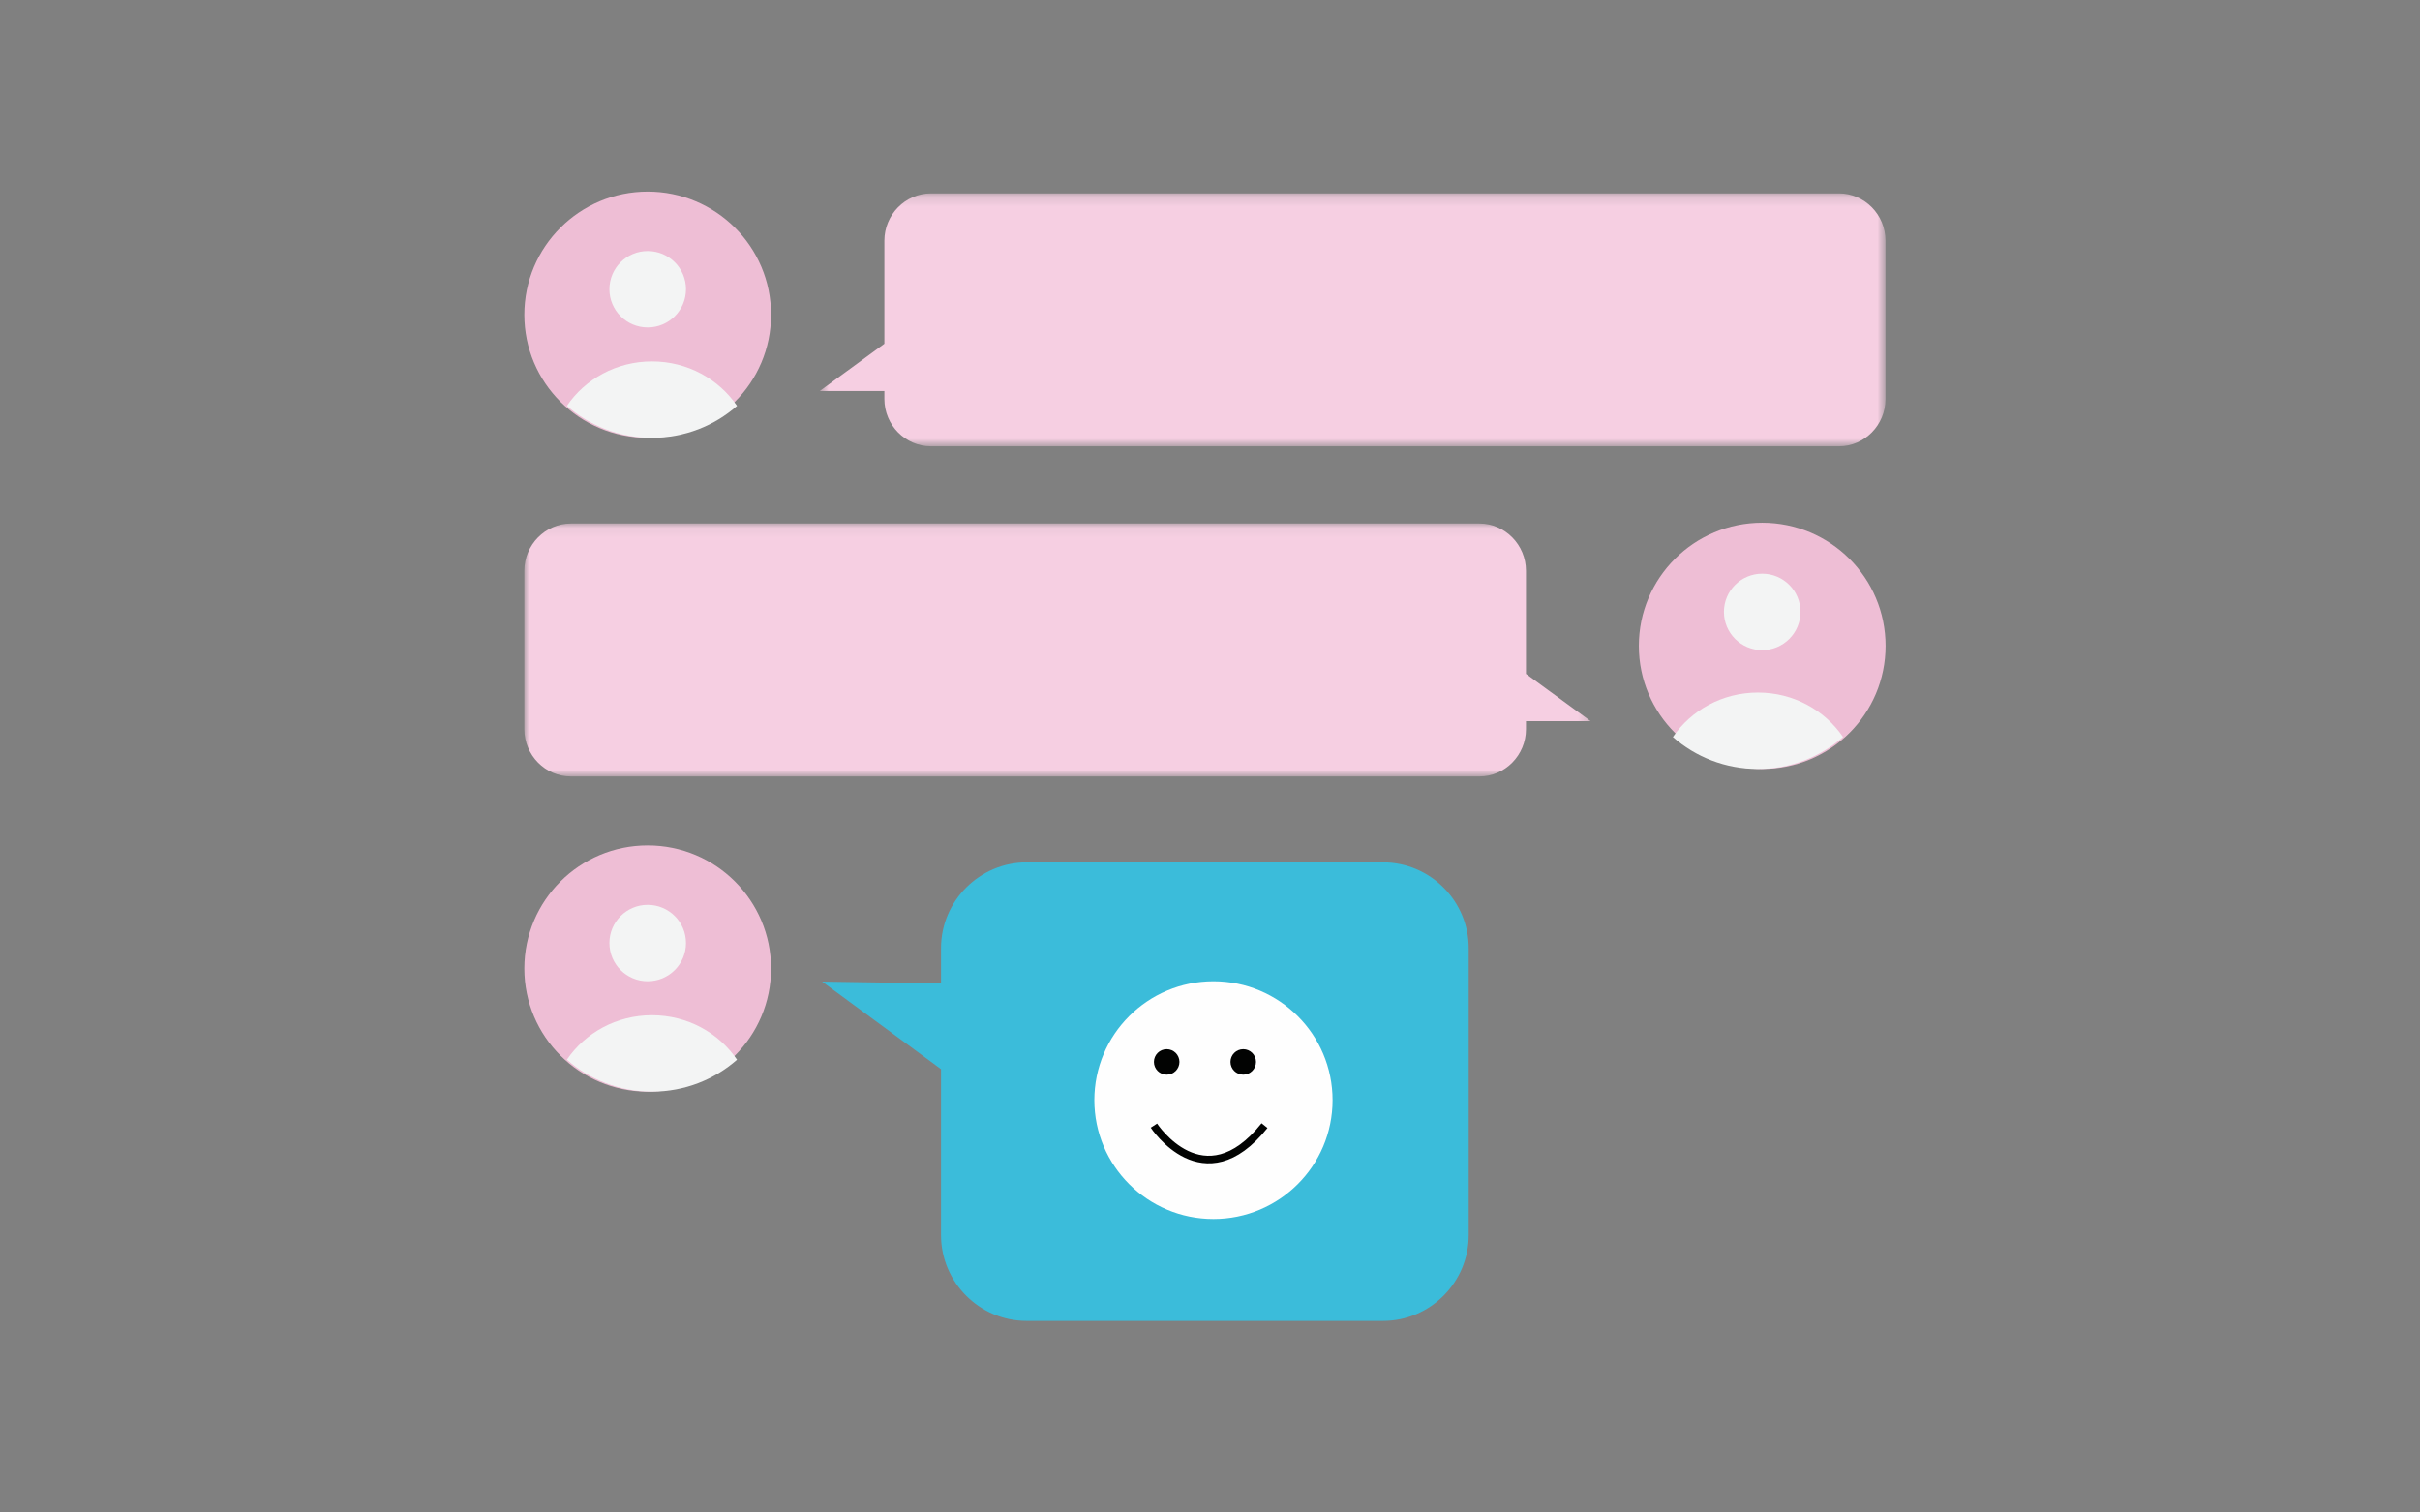 <?xml version="1.0" encoding="UTF-8"?>
<svg width="240px" height="150px" viewBox="0 0 240 150" version="1.1" xmlns="http://www.w3.org/2000/svg" xmlns:xlink="http://www.w3.org/1999/xlink">
    <rect x="0" y="0" width="240" height="150" fill="#808080" stroke="none"/>
    <!-- Generator: Sketch 41 (35326) - http://www.bohemiancoding.com/sketch -->
    <title>Artboard</title>
    <desc>Created with Sketch.</desc>
    <defs>
        <polygon id="path-1" points="106.304 25.262 106.304 0.178 0.605 0.178 0.605 25.262"></polygon>
        <polygon id="path-3" points="2.04369226e-20 0.078 2.04369226e-20 25.163 105.753 25.163 105.753 0.078 0 0.078"></polygon>
    </defs>
    <g id="Page-1" stroke="none" stroke-width="1" fill="none" fill-rule="evenodd">
        <g id="Artboard">
            <g id="2" transform="translate(52, 19)">
                <g id="Landing-Page">
                    <g>
                        <g id="Client-Landing-Page">
                            <g id="Why-Use-Zehitomo">
                                <g id="Features">
                                    <g id="2">
                                        <path d="M24.469,12.211 C24.469,18.954 18.991,24.421 12.234,24.421 C5.478,24.421 0,18.954 0,12.211 C0,5.467 5.478,0 12.234,0 C18.991,0 24.469,5.467 24.469,12.211" id="Fill-1" fill="#EEBED5"></path>
                                        <path d="M24.469,77.053 C24.469,83.796 18.991,89.263 12.234,89.263 C5.478,89.263 0,83.796 0,77.053 C0,70.309 5.478,64.842 12.234,64.842 C18.991,64.842 24.469,70.309 24.469,77.053" id="Fill-3" fill="#EEBED5"></path>
                                        <path d="M135,45.053 C135,51.796 129.522,57.263 122.766,57.263 C116.009,57.263 110.531,51.796 110.531,45.053 C110.531,38.309 116.009,32.842 122.766,32.842 C129.522,32.842 135,38.309 135,45.053" id="Fill-5" fill="#EEBED5"></path>
                                        <path d="M16.031,9.684 C16.031,11.777 14.332,13.474 12.234,13.474 C10.137,13.474 8.438,11.777 8.438,9.684 C8.438,7.591 10.137,5.895 12.234,5.895 C14.332,5.895 16.031,7.591 16.031,9.684" id="Fill-7" fill="#F3F4F4"></path>
                                        <path d="M21.094,21.252 C19.289,18.597 16.187,16.842 12.657,16.842 C9.127,16.842 6.024,18.597 4.219,21.252 C6.449,23.214 9.403,24.421 12.657,24.421 C15.909,24.421 18.864,23.214 21.094,21.252" id="Fill-9" fill="#F3F4F4"></path>
                                        <g id="Group-13" transform="translate(28.688, 0)">
                                            <g id="Fill-11-Clipped">
                                                <mask id="mask-2" fill="white">
                                                    <use xlink:href="#path-1"></use>
                                                </mask>
                                                <g id="path-1"></g>
                                                <path d="M101.686,0.178 L11.637,0.178 C9.098,0.178 7.019,2.288 7.019,4.869 L7.019,15.089 L0.605,19.78 L7.019,19.78 L7.019,20.571 C7.019,23.151 9.098,25.262 11.637,25.262 L101.686,25.262 C104.226,25.262 106.304,23.151 106.304,20.571 L106.304,4.869 C106.304,2.288 104.226,0.178 101.686,0.178" id="Fill-11" fill="#F6CFE2" mask="url(#mask-2)"></path>
                                            </g>
                                        </g>
                                        <path d="M16.031,74.526 C16.031,76.619 14.332,78.316 12.234,78.316 C10.137,78.316 8.438,76.619 8.438,74.526 C8.438,72.433 10.137,70.737 12.234,70.737 C14.332,70.737 16.031,72.433 16.031,74.526" id="Fill-14" fill="#F3F4F4"></path>
                                        <path d="M21.094,86.094 C19.289,83.439 16.187,81.684 12.657,81.684 C9.127,81.684 6.024,83.439 4.219,86.094 C6.449,88.056 9.403,89.263 12.657,89.263 C15.909,89.263 18.864,88.056 21.094,86.094" id="Fill-16" fill="#F3F4F4"></path>
                                        <path d="M85.165,66.526 L49.816,66.526 C45.146,66.526 41.325,70.353 41.325,75.03 L41.325,78.53 L29.531,78.35 L41.325,87.034 L41.325,103.496 C41.325,108.173 45.146,112 49.816,112 L85.165,112 C89.835,112 93.656,108.173 93.656,103.496 L93.656,75.03 C93.656,70.353 89.835,66.526 85.165,66.526" id="Fill-18" fill="#3BBCDA"></path>
                                        <path d="M126.562,41.684 C126.562,43.777 124.863,45.474 122.766,45.474 C120.668,45.474 118.969,43.777 118.969,41.684 C118.969,39.591 120.668,37.895 122.766,37.895 C124.863,37.895 126.562,39.591 126.562,41.684" id="Fill-20" fill="#F3F4F4"></path>
                                        <path d="M130.781,54.094 C128.976,51.439 125.874,49.684 122.344,49.684 C118.814,49.684 115.711,51.439 113.906,54.094 C116.136,56.056 119.091,57.263 122.344,57.263 C125.597,57.263 128.551,56.056 130.781,54.094" id="Fill-22" fill="#F3F4F4"></path>
                                        <g id="Group-26" transform="translate(0, 32.842)">
                                            <g id="Fill-24-Clipped">
                                                <mask id="mask-4" fill="white">
                                                    <use xlink:href="#path-3"></use>
                                                </mask>
                                                <g id="path-3"></g>
                                                <path d="M4.62,0.078 L94.715,0.078 C97.256,0.078 99.336,2.189 99.336,4.77 L99.336,14.99 L105.753,19.681 L99.336,19.681 L99.336,20.472 C99.336,23.052 97.256,25.163 94.715,25.163 L4.62,25.163 C2.079,25.163 -0,23.052 -0,20.472 L-0,4.77 C-0,2.189 2.079,0.078 4.62,0.078" id="Fill-24" fill="#F6CFE2" mask="url(#mask-4)"></path>
                                            </g>
                                        </g>
                                        <path d="M80.156,90.105 C80.156,96.616 74.868,101.895 68.343,101.895 C61.82,101.895 56.531,96.616 56.531,90.105 C56.531,83.595 61.82,78.316 68.343,78.316 C74.868,78.316 80.156,83.595 80.156,90.105" id="Fill-27" fill="#FEFEFE"></path>
                                        <path d="M64.969,86.316 C64.969,87.013 64.402,87.579 63.703,87.579 C63.004,87.579 62.438,87.013 62.438,86.316 C62.438,85.618 63.004,85.053 63.703,85.053 C64.402,85.053 64.969,85.618 64.969,86.316" id="Fill-29" fill="#020302"></path>
                                        <path d="M72.562,86.316 C72.562,87.013 71.996,87.579 71.297,87.579 C70.598,87.579 70.031,87.013 70.031,86.316 C70.031,85.618 70.598,85.053 71.297,85.053 C71.996,85.053 72.562,85.618 72.562,86.316" id="Fill-31" fill="#020302"></path>
                                        <path d="M62.438,92.632 C62.438,92.632 67.369,100.211 73.406,92.632" id="Stroke-33" stroke="#020302" stroke-width="0.75"></path>
                                    </g>
                                </g>
                            </g>
                        </g>
                    </g>
                </g>
            </g>
        </g>
    </g>
</svg>